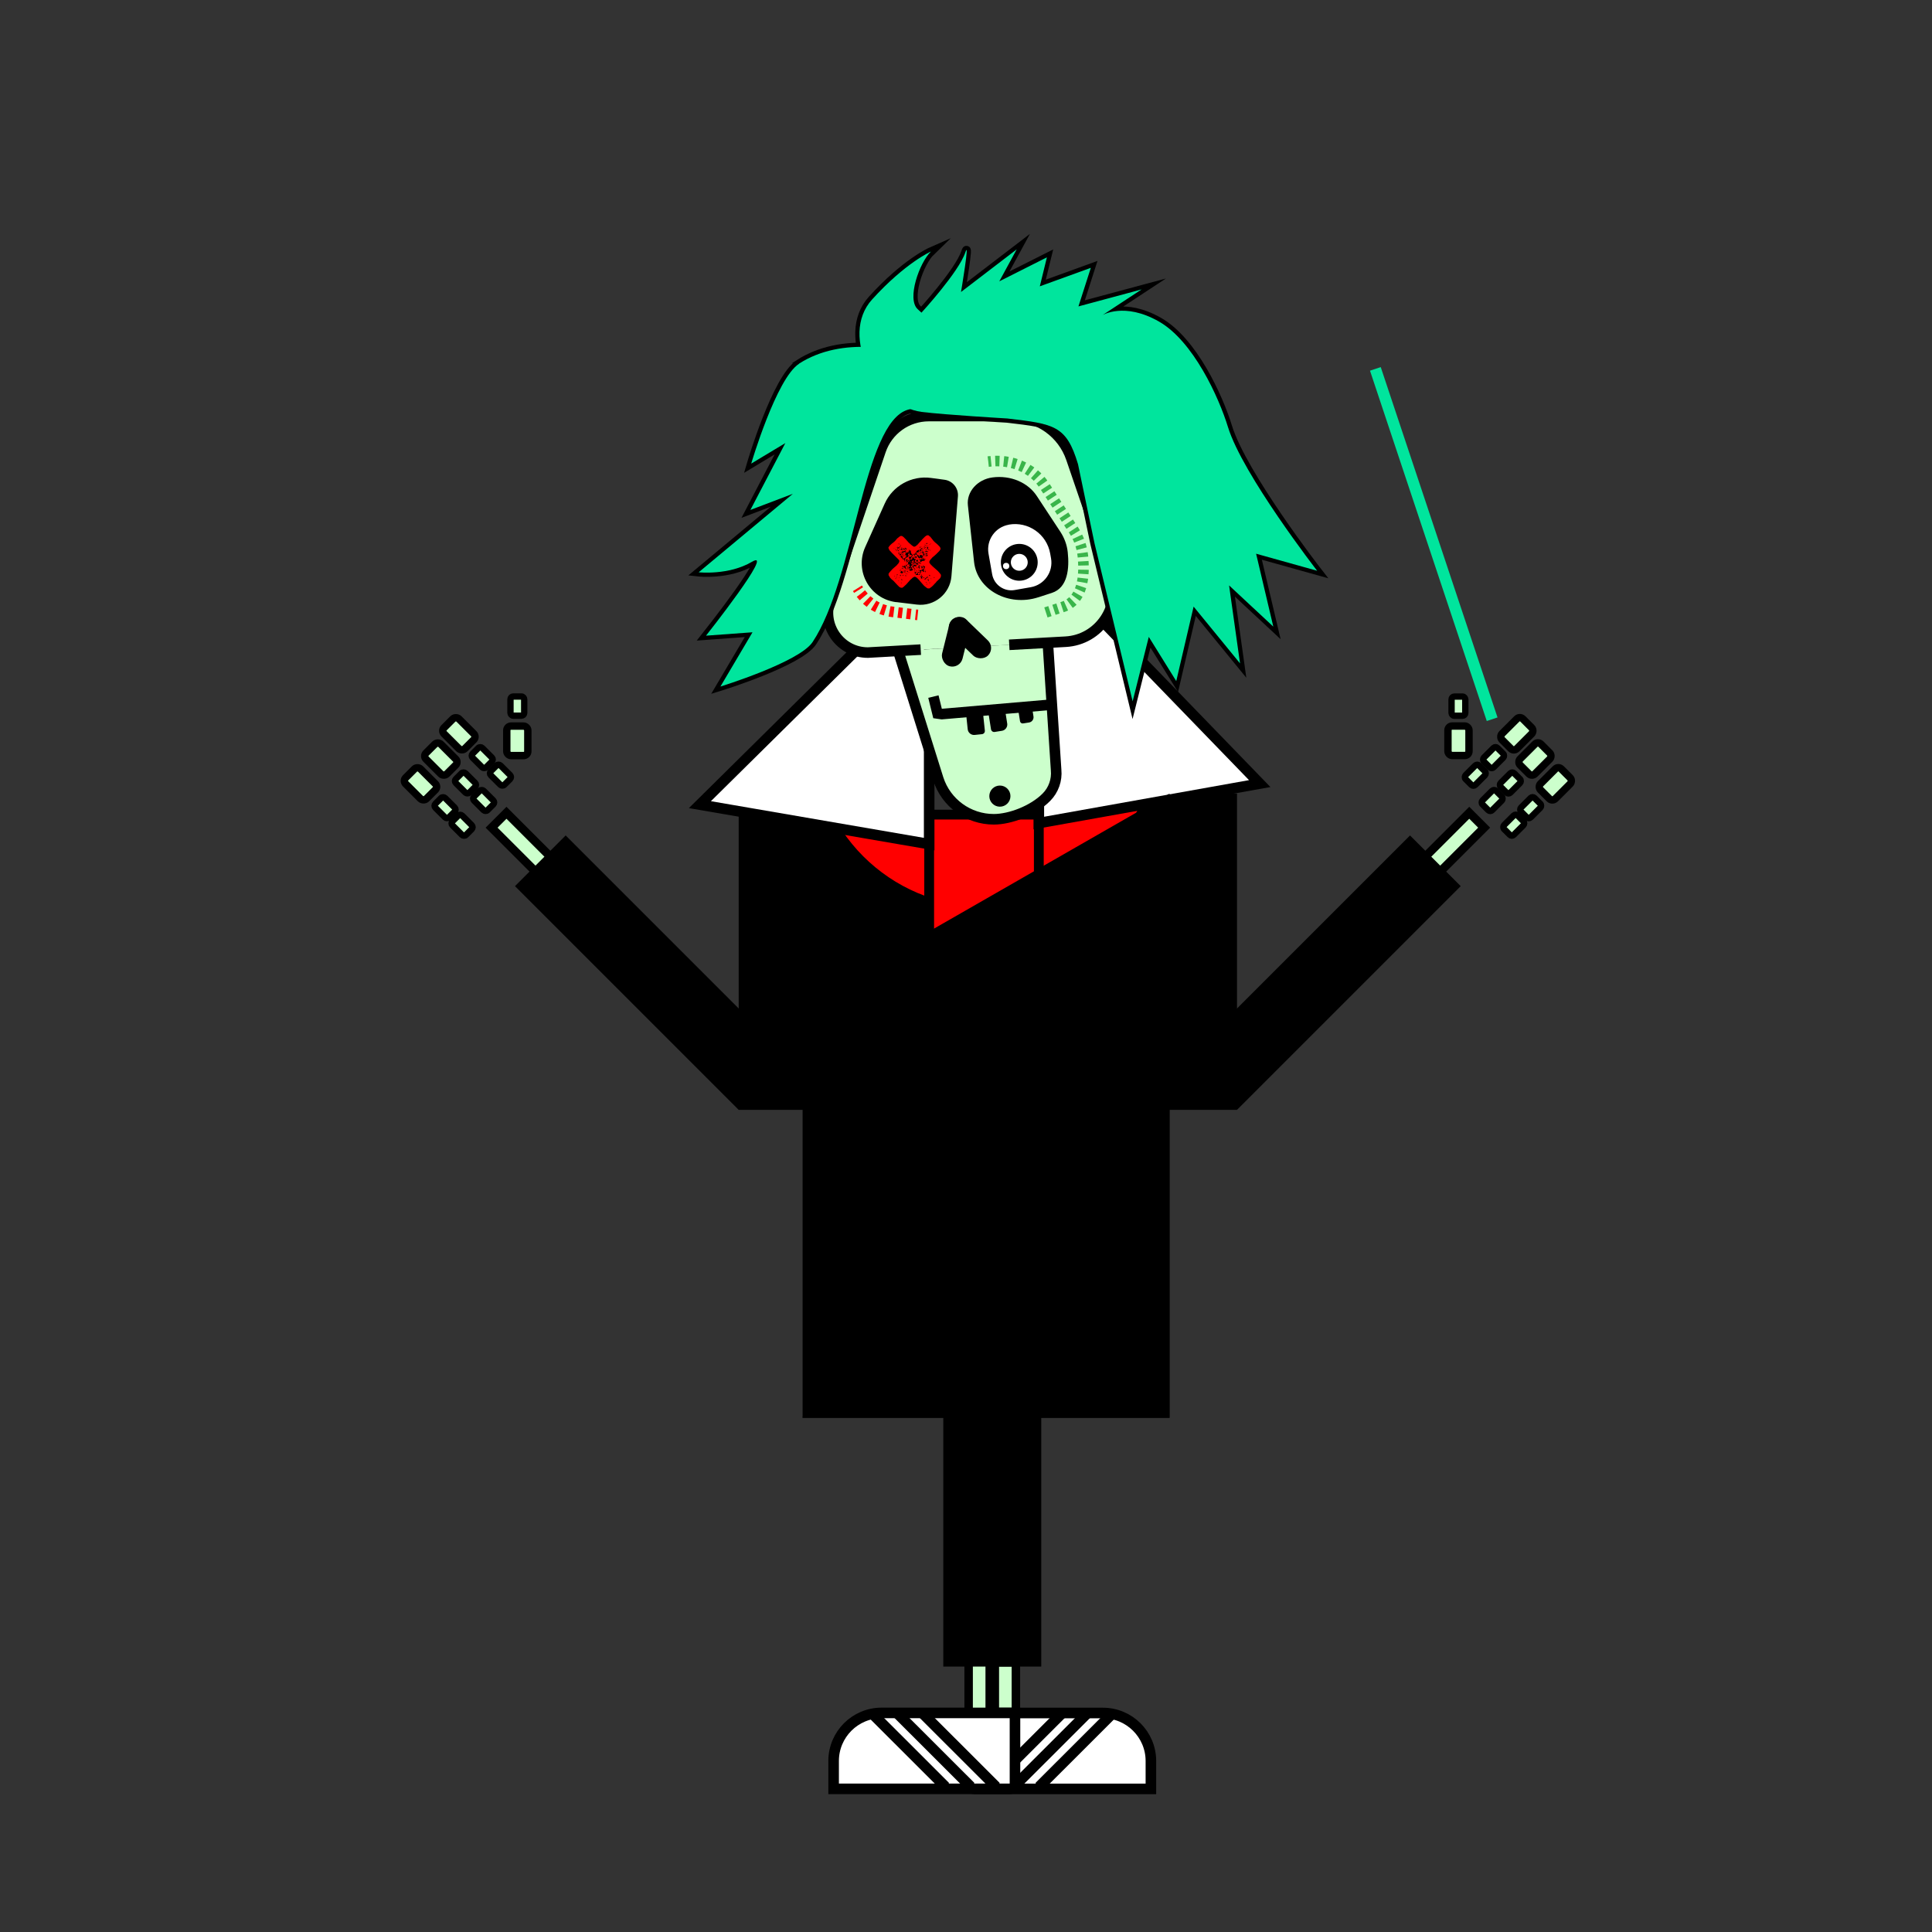 <?xml version="1.0" encoding="UTF-8"?>
<svg xmlns="http://www.w3.org/2000/svg" viewBox="0 0 256 256">
  <rect x="0" y="0" width="256" height="256" fill="#333333" stroke="none"/>
  <defs>
    <style>
      .cls-1 {
        stroke: #00e59d;
        stroke-linecap: square;
        stroke-width: 1.5px;
      }

      .cls-1, .cls-2, .cls-3, .cls-4, .cls-5, .cls-6, .cls-7, .cls-8, .cls-9, .cls-10, .cls-11, .cls-12 {
        stroke-miterlimit: 10;
      }

      .cls-1, .cls-2, .cls-6, .cls-9, .cls-12 {
        fill: none;
      }

      .cls-2, .cls-6, .cls-8, .cls-9, .cls-10, .cls-12 {
        stroke-width: 1.4px;
      }

      .cls-2, .cls-9 {
        stroke: red;
      }

      .cls-3 {
        stroke-width: .84px;
      }

      .cls-3, .cls-4, .cls-5, .cls-6, .cls-7, .cls-8, .cls-10, .cls-11 {
        stroke: #000;
      }

      .cls-3, .cls-4, .cls-5, .cls-13 {
        fill: #cfc;
      }

      .cls-4, .cls-7 {
        stroke-width: 1.12px;
      }

      .cls-5 {
        stroke-width: .98px;
      }

      .cls-14 {
        isolation: isolate;
      }

      .cls-15 {
        mix-blend-mode: hard-light;
      }

      .cls-7 {
        fill: #96bd96;
      }

      .cls-16, .cls-8 {
        fill: #fff;
      }

      .cls-17 {
        fill: #00e59d;
      }

      .cls-18, .cls-10, .cls-11 {
        fill: red;
      }

      .cls-9 {
        stroke-dasharray: .57 .57;
      }

      .cls-11 {
        stroke-width: 1.3px;
      }

      .cls-12 {
        stroke: #39b54a;
        stroke-dasharray: .56;
      }
    </style>
  </defs>
  <g class="cls-14">
    <g id="Layer_1">
      <g>
        <g>
          <g>
            <rect class="cls-4" x="72.83" y="105.33" width="2.79" height="22.91" transform="translate(-60.84 86.69) rotate(-45)"/>
            <circle class="cls-4" cx="84.11" cy="126.66" r="3.07"/>
          </g>
          <rect x="97.89" y="105.15" width="9.5" height="41.91" transform="translate(205.27 252.21) rotate(-180)"/>
          <g>
            <g>
              <rect class="cls-5" x="54.32" y="101.9" width="2.79" height="3.91" rx=".56" ry=".56" transform="translate(168.55 137.9) rotate(135)"/>
              <rect class="cls-3" x="58.07" y="105.75" width="1.82" height="2.54" rx=".36" ry=".36" transform="translate(176.35 140.99) rotate(135)"/>
              <rect class="cls-3" x="60.32" y="108.07" width="1.82" height="2.54" rx=".36" ry=".36" transform="translate(181.84 143.37) rotate(135)"/>
            </g>
            <g>
              <rect class="cls-5" x="57.01" y="98.62" width="2.79" height="3.91" rx=".56" ry=".56" transform="translate(170.83 130.4) rotate(135)"/>
              <rect class="cls-3" x="60.76" y="102.47" width="1.82" height="2.54" rx=".36" ry=".36" transform="translate(178.64 133.49) rotate(135)"/>
              <rect class="cls-3" x="63.17" y="104.8" width="1.82" height="2.54" rx=".36" ry=".36" transform="translate(184.4 135.76) rotate(135)"/>
            </g>
            <rect class="cls-5" x="67.15" y="96.21" width="2.79" height="3.91" rx=".56" ry=".56"/>
            <rect class="cls-3" x="67.64" y="92.29" width="1.82" height="2.54" rx=".36" ry=".36"/>
            <g>
              <rect class="cls-5" x="59.41" y="95.27" width="2.79" height="3.91" rx=".56" ry=".56" transform="translate(172.55 122.98) rotate(135)"/>
              <rect class="cls-3" x="62.98" y="99.12" width="1.82" height="2.54" rx=".36" ry=".36" transform="translate(180.06 126.2) rotate(135)"/>
              <rect class="cls-3" x="65.41" y="101.45" width="1.82" height="2.54" rx=".36" ry=".36" transform="translate(185.84 128.45) rotate(135)"/>
            </g>
          </g>
          <rect x="81.66" y="107.93" width="9.5" height="41.91" transform="translate(238.65 158.91) rotate(135)"/>
        </g>
        <g>
          <g>
            <rect class="cls-4" x="186.17" y="105.33" width="2.79" height="22.91" transform="translate(237.62 331.99) rotate(-135)"/>
            <circle class="cls-4" cx="177.69" cy="126.66" r="3.07"/>
          </g>
          <rect x="154.41" y="105.15" width="9.5" height="41.91"/>
          <rect x="170.63" y="107.93" width="9.5" height="41.91" transform="translate(142.5 -86.27) rotate(45)"/>
          <g>
            <g>
              <rect class="cls-5" x="204.69" y="101.9" width="2.79" height="3.91" rx=".56" ry=".56" transform="translate(133.8 -115.3) rotate(45)"/>
              <rect class="cls-3" x="201.91" y="105.75" width="1.82" height="2.54" rx=".36" ry=".36" transform="translate(135.08 -112.07) rotate(45)"/>
              <rect class="cls-3" x="199.66" y="108.07" width="1.82" height="2.54" rx=".36" ry=".36" transform="translate(136.07 -109.8) rotate(45)"/>
            </g>
            <g>
              <rect class="cls-5" x="201.99" y="98.62" width="2.79" height="3.91" rx=".56" ry=".56" transform="translate(130.69 -114.36) rotate(45)"/>
              <rect class="cls-3" x="199.22" y="102.47" width="1.82" height="2.54" rx=".36" ry=".36" transform="translate(131.97 -111.12) rotate(45)"/>
              <rect class="cls-3" x="196.81" y="104.8" width="1.82" height="2.54" rx=".36" ry=".36" transform="translate(132.91 -108.74) rotate(45)"/>
            </g>
            <rect class="cls-5" x="191.85" y="96.21" width="2.79" height="3.91" rx=".56" ry=".56" transform="translate(386.5 196.32) rotate(-180)"/>
            <rect class="cls-3" x="192.34" y="92.29" width="1.82" height="2.54" rx=".36" ry=".36" transform="translate(386.5 187.13) rotate(-180)"/>
            <g>
              <rect class="cls-5" x="199.59" y="95.27" width="2.79" height="3.91" rx=".56" ry=".56" transform="translate(127.62 -113.64) rotate(45)"/>
              <rect class="cls-3" x="197" y="99.12" width="1.82" height="2.54" rx=".36" ry=".36" transform="translate(128.95 -110.54) rotate(45)"/>
              <rect class="cls-3" x="194.57" y="101.45" width="1.82" height="2.54" rx=".36" ry=".36" transform="translate(129.89 -108.14) rotate(45)"/>
            </g>
          </g>
          <line class="cls-1" x1="197.48" y1="94.59" x2="182.48" y2="49.59"/>
        </g>
        <g>
          <g>
            <rect class="cls-4" x="131.82" y="206.86" width="2.79" height="22.91"/>
            <circle class="cls-4" cx="133.22" cy="204.34" r="3.07"/>
          </g>
          <rect x="128.47" y="152.09" width="9.5" height="68.74"/>
          <g>
            <path class="cls-8" d="M128.47,226.98h17.67c3.51,0,6.36,2.85,6.36,6.36v3.7h-23.38c-.36,0-.65-.29-.65-.65v-9.41h0Z"/>
            <line class="cls-6" x1="144.11" y1="226.98" x2="134.33" y2="236.75"/>
            <line class="cls-6" x1="147.47" y1="226.98" x2="137.69" y2="236.75"/>
            <line class="cls-6" x1="140.76" y1="226.98" x2="130.98" y2="236.75"/>
          </g>
          <g>
            <rect class="cls-4" x="128.35" y="206.86" width="2.79" height="22.91" transform="translate(259.49 436.63) rotate(-180)"/>
            <circle class="cls-4" cx="129.75" cy="204.34" r="3.07"/>
          </g>
          <rect x="125" y="152.09" width="9.5" height="68.74" transform="translate(259.49 372.92) rotate(-180)"/>
          <g>
            <path class="cls-8" d="M111.12,226.98h23.38v3.7c0,3.51-2.85,6.36-6.36,6.36h-17.67v-9.41c0-.36.29-.65.65-.65Z" transform="translate(244.96 464.01) rotate(-180)"/>
            <line class="cls-6" x1="118.85" y1="226.98" x2="128.63" y2="236.75"/>
            <line class="cls-6" x1="115.49" y1="226.98" x2="125.27" y2="236.75"/>
            <line class="cls-6" x1="122.2" y1="226.98" x2="131.98" y2="236.75"/>
          </g>
        </g>
        <g>
          <g>
            <rect class="cls-4" x="129.26" y="99.56" width="2.79" height="22.91" transform="translate(261.32 222.03) rotate(180)"/>
            <circle class="cls-4" cx="130.66" cy="124.99" r="3.07"/>
          </g>
          <polygon points="154.97 187.86 106.35 187.86 106.35 106.27 130.38 109.62 154.97 105.15 154.97 187.86"/>
          <path class="cls-10" d="M130.38,120.8c-12.87,0-23.33-10.47-23.33-23.33h9.78c0,7.47,6.08,13.55,13.55,13.55s13.55-6.08,13.55-13.55h9.78c0,12.87-10.47,23.33-23.33,23.33Z"/>
          <polygon class="cls-16" points="142.22 78.32 137.65 78.32 137.65 109.06 166.92 103.83 142.22 78.32"/>
          <rect class="cls-11" x="123.12" y="107.94" width="14.53" height="17.88"/>
          <polygon class="cls-16" points="118.54 81.12 123.12 81.12 123.12 111.85 92.74 106.62 118.54 81.12"/>
          <polygon class="cls-6" points="142.22 78.32 137.65 78.32 137.65 109.06 166.92 103.83 142.22 78.32"/>
          <polygon class="cls-6" points="118.54 81.12 123.12 81.12 123.12 111.85 92.74 106.62 118.54 81.12"/>
          <polygon points="154.97 187.86 106.35 187.86 116.97 126.94 154.97 105.15 154.97 187.86"/>
        </g>
        <g>
          <g>
            <path class="cls-13" d="M133.73,85.44l7.47-.41c4.46-.25,7.45-4.69,6.01-8.92l-5.26-15.38c-1.15-3.35-4.29-5.6-7.83-5.6h-11.05c-2.89,0-5.45,1.84-6.38,4.57l-6.7,19.79c-1.16,3.43,1.39,6.98,5.01,6.98l7-.39"/>
            <path class="cls-13" d="M138.84,85.15l1.1,16.87c.13,1.34-.34,2.67-1.29,3.62-.87.88-2.07,1.61-3.32,2.12-1.25.51-2.56.8-3.65.8-3.35,0-6.32-2.16-7.35-5.34l-5.32-16.97"/>
            <path class="cls-6" d="M133.73,85.44l7.47-.41c4.46-.25,7.45-4.69,6.01-8.92l-5.26-15.38c-1.15-3.35-4.29-5.6-7.83-5.6h-11.05c-2.89,0-5.45,1.84-6.38,4.57l-6.7,19.79c-1.16,3.43,1.39,6.98,5.01,6.98l7-.39"/>
            <path class="cls-6" d="M138.84,85.15l1.1,16.87c.13,1.34-.34,2.67-1.29,3.62-.87.88-2.07,1.61-3.32,2.12-1.25.51-2.56.8-3.65.8-3.35,0-6.32-2.16-7.35-5.34l-5.32-16.97"/>
            <path d="M137.6,79.14l1.78-.58c2.12-.69,2.33-3.26,2.1-5.4-.1-.95-.44-1.87-.96-2.67l-3.12-4.74c-1.18-1.82-3.49-2.8-5.88-2.49h0c-2.01.26-3.47,1.91-3.27,3.7l.82,7.51c.41,3.69,4.55,5.96,8.52,4.67Z"/>
            <g>
              <rect x="127.12" y="81.15" width="2.79" height="6.71" rx="1.4" ry="1.4" transform="translate(-21.54 118.25) rotate(-46)"/>
              <rect x="125.27" y="81.68" width="2.79" height="6.71" rx="1.4" ry="1.4" transform="translate(24.33 -28.12) rotate(14)"/>
            </g>
            <path d="M118.76,79.78l2.72.33c2.31.28,4.4-1.42,4.59-3.75l.86-10.58c.09-1.09-.69-2.07-1.78-2.21l-1.78-.24c-2.58-.35-5.09,1.04-6.15,3.42l-2.58,5.75c-1.43,3.2.64,6.87,4.12,7.29Z"/>
            <path class="cls-16" d="M134.42,69.33h0c2.61,0,4.73,2.12,4.73,4.73v.64c0,1.82-1.48,3.3-3.3,3.3h-2.17c-1.43,0-2.58-1.16-2.58-2.58v-2.77c0-1.83,1.48-3.31,3.31-3.31Z" transform="translate(-10.74 24.58) rotate(-10)"/>
            <g>
              <circle cx="135.06" cy="74.51" r="2.44"/>
              <circle class="cls-16" cx="133.32" cy="75" r=".42"/>
              <circle class="cls-16" cx="135.06" cy="74.51" r="1.12"/>
            </g>
            <path d="M128.16,94.56h2.24v2.38c0,.23-.19.42-.42.42h-.98c-.46,0-.84-.38-.84-.84v-1.96h0Z" transform="translate(-9.32 14.04) rotate(-6)"/>
            <path d="M131.98,94.11h.98c.23,0,.42.19.42.42v2.38h-2.24v-1.96c0-.46.38-.84.84-.84Z" transform="translate(277.84 169.14) rotate(171)"/>
            <path d="M135.72,93.47h.81c.19,0,.35.16.35.35v1.97h-1.86v-1.62c0-.38.31-.7.7-.7Z" transform="translate(285.03 166.82) rotate(171)"/>
            <circle cx="132.49" cy="105.49" r="1.4"/>
            <path class="cls-7" d="M105.88,48.2c-3.01,1.93-6.34,13.23-6.34,13.23l4.52-2.72-4.63,8.86,5.63-2.14-12.48,10.4s3.97.44,7.08-1.4-6.11,9.8-6.11,9.8l6.16-.45-4.25,7.19s10.43-3.22,12.21-5.89c5.59-8.38,6.71-29.06,12.63-30.79,4.63-1.35,15.87-.61,15.87-.61,0,0-18.98-12.74-30.3-5.49Z"/>
            <path class="cls-7" d="M122.09,54.57c-5.85-.72-10.95-10.01-6.54-14.88,4.41-4.87,7.8-6.36,7.8-6.36-1.52,1.47-3.23,6.29-1.75,7.64l.5.46s4.94-5.38,5.81-7.98c.63-1.9-.57,5.24-.57,5.24l7.38-5.65-2.31,4.24,6.31-3.18-.94,3.84,6.76-2.45-1.64,5.11,8.37-2.25-5.19,3.41s2.88-1.77,7.46.83c4.58,2.59,7.98,10.1,9.17,13.99,1.95,6.33,11.82,19.05,11.82,19.05l-8.09-2.26,2.28,9.66-5.86-5.46,1.45,10.33-6.15-7.52-2.3,9.87-3.64-5.86-2.14,8.54-5.05-20.93-2.19-10.5c-1.53-5.12-3.13-5.32-9.38-6.05,0,0-8.08-.47-11.37-.87Z"/>
            <path class="cls-18" d="M124.05,77.15l-.21.21-.2.22-.22.2-.1.07-.17.12h-.16s-.11-.02-.11-.02l-.17-.12-.25-.2-.27-.3-.17-.2-.26-.31-.25-.25-.15-.1-.12-.05-.12.02-.2.12-.11.11-.2.17-.52.59-.21.19-.11.11-.2.15h-.19s-.21-.1-.21-.1l-.26-.26-.31-.33-.19-.21-.3-.25-.19-.21-.06-.11-.12-.2v-.19s.14-.2.14-.2l.2-.22.19-.21.53-.46.17-.2.07-.07.12-.22v-.19s-.15-.16-.15-.16l-.81-.81-.19-.21-.11-.11-.14-.23-.04-.19.14-.19.1-.12.22-.2.21-.16.21-.19.28-.33.23-.19.21-.14h.19s.19.12.19.12l.31.31.38.43.43.38.17.12.11.06.15-.02.16-.11.19-.16.17-.2.48-.53.31-.31.19-.14.15-.05h.11s.14.12.14.12l.1.07.17.2.27.35.2.2.31.26.28.28.11.16.04.14-.04.14-.12.17-.42.42-.21.19-.31.26-.16.19-.1.1-.1.17-.04.14.04.11.11.16.3.3.68.6.19.21.09.11.14.19v.21s-.1.23-.1.23l-.21.21-.32.3ZM119.05,72.03l.09.16v-.11s-.02-.06-.02-.06h-.06ZM118.5,72.68v-.02s-.06-.01-.06-.01v.02s.04.04.04.04l.02-.02ZM118.82,72.56v-.05h-.05l-.02.02h.01v.04h.04s.02-.01.02-.01ZM119,72.42v-.02h-.06v.04h.06ZM118.9,72.57v.07s.05.05.05.05l.32-.12-.31-.06-.06.06ZM118.74,72.85l.02-.07h-.01s-.04-.02-.04-.02l-.05.05v.07s.07-.02.07-.02ZM119.29,72.24v.05l.05.02.05-.05-.06-.04h-.04ZM119.32,72.45l-.06-.06h-.06s.01.1.01.1h.09s.02-.04.02-.04ZM119.02,73l.12.02-.06-.09-.1-.07v-.06s-.1-.06-.1-.06l.06.14h.02s.05.12.05.12ZM118.87,72.98l-.04-.04-.07.02v.06s.05.01.05.01l.06-.06ZM119.18,72.72v.09h.11v.11s.06-.1.06-.1l-.17-.1ZM119.44,72.56v.06s.21.05.21.05v-.02l-.17-.1h-.04ZM119.52,72.94l.07-.12-.07-.12h-.04s-.06-.02-.06-.02l-.04.06.14.21ZM118.99,73.15l.11.09-.02-.07-.04-.04-.05.02ZM119.72,72.62v.14s.05.14.05.14h.06s.05-.14.05-.14l-.07-.12h-.09ZM119.24,73.12h-.02s-.01.04-.01.04l.04.04.05-.02-.05-.05ZM119.19,73.47l-.06-.04.1-.17-.2.05.07.15h.09ZM119.88,72.56l.11.21.02.12-.11.11-.35.05-.02.07.05.1.16-.04v-.06s.05-.04.05-.04l.11.11h.14s.02-.06.02-.06l-.02-.05-.05.02-.04-.04.12-.22v-.06s.05-.11.05-.11l-.25-.12ZM119.5,73.04h-.05v.06s.02.04.02.04l.02-.1ZM119.45,73.31h.06s.02.01.02.01h.21s0-.06,0-.06l-.35-.02-.04.09.02.02h.05s.01-.04.01-.04ZM119.44,73.54l-.02-.05v-.06s-.05-.04-.05-.04h-.07s-.14.16-.14.16l.02.02h.22s.04-.04.04-.04ZM119.57,73.41v.09s-.07.04-.07.04v.05s.05,0,.05,0l.1-.1v-.1s-.07.02-.07.02ZM120.89,75.62l.02-.15.09-.06-.06-.06-.09.04h.01s-.05-.01-.05-.01v-.11s.02-.01.02-.01l.02-.1-.05-.02-.06.04-.02-.02h.01s-.05-.06-.05-.06l.04-.04v-.04s.12-.14.12-.14l.06.04.02-.02v-.05h-.04s.02-.04.02-.04v-.09s-.07.01-.07.01l-.06.06-.04-.04v-.05l.06-.04v-.07l-.06-.06.05-.07-.04.06.12.12.02-.02v-.06s-.06-.05-.06-.05v-.12l.07-.1h.07l.07-.05h.06s0,.11,0,.11h-.01s-.02.01-.02.01v.02h.01s.06,0,.06,0l.04.06-.12.27h.04s-.01,0-.01,0v.04s.05-.01.05-.01h.01v-.04h-.01s-.02-.01-.02-.01l.12-.1h.05l.14.09v.14s.1.01.1.01v-.04h.06l.02.02.11-.04v-.06s-.46-.25-.46-.25l-.02-.15.1-.2-.02-.07h-.09s-.07.04-.07.04l-.11-.26-.12.07-.11-.11h-.02v-.04s.1-.04.1-.04l.05-.1h-.01v-.04l-.02-.02.1-.02-.06-.04-.06.04-.07-.1-.12-.15v-.19s-.05-.06-.05-.06l.05-.07-.07-.02-.06.04h-.02l-.05-.05-.02-.1-.05.07.04.16-.22.07.04.04.25.02.05.05-.49-.02-.02.07-.14.11.06.23h.16s.07.04.07.04l-.22.07v.06s-.06.12-.06.12l-.21.11h-.06s-.1-.11-.1-.11v-.06s.07-.01.07-.01l.04-.04v-.05s-.17.02-.17.02v-.12h-.01s-.09,0-.09,0l-.04.04h-.05s-.02.05-.02.05l.39.42.04-.04.1-.02-.02.07.07.25.07-.05-.05-.17.02-.05v-.11s.12-.16.12-.16h.11s.05-.06.05-.06l.02.02.12-.1.04-.11-.02-.07h-.06s-.01-.02-.01-.02l.09-.19.11-.04.05.1-.04.06h-.05l-.02.02.39.05h.01s.02.04.02.04l-.05.02-.04.06h.01s-.05.06-.05.06v.05s-.02.02-.02.02h-.2l-.11.09.06.06.02.1.06.04h.06s.05-.06.05-.06v-.02h.06s.05-.04.05-.04l-.02-.12.06-.04v-.04s.09.15.09.15v.14s-.1.09-.1.09h-.25l-.05.07.07.1h.06s-.1.04-.1.04l-.11-.11-.07.02-.05.07-.07.02-.02-.05.09-.19-.22.02v-.04h-.06v.04s.04.02.04.02l.04.09v.06s.01.05.01.05h.04s-.01.22-.01.22l.21-.23.19.04-.02.02v.02s-.09-.01-.09-.01l-.12.12.05.12v.04s-.09.05-.09.05l-.02.07.1.02.09-.09h.02l.05.07v.09s-.11.05-.11.05l.06.04.09-.04.04.09-.06.09h-.01s-.04,0-.04,0l-.07-.02-.07.02-.06-.06-.06.04.02.05.06.04-.05.22h-.09s-.04.07-.04.07l.19-.09v-.11s.05-.01.05-.01v-.06s-.06-.02-.06-.02l.05-.05.07.02.06-.04-.07.1v.16s.05.04.05.04l.04-.04v-.09s.04-.02.04-.02l.06.04.04-.04v-.06s.02-.01.02-.01h.04s.01.12.01.12h-.04s-.06.12-.06.12l-.16.06-.05.07.14-.04.09.11.15-.02.02-.05h.06s0,.04,0,.04h.05s.05-.05.05-.05ZM120.11,73.01v.04s.02.04.02.04h.02l-.02-.07h-.02ZM119.73,73.59v.04s.05.01.05.01l.05-.05v-.05h-.04s-.05.01-.05.01v.04ZM120.46,73.68l.05.02.05-.02v-.04s-.05-.04-.05-.04l-.06.04v.04ZM121.88,72.48l-.04.06v.06s.15-.09.15-.09l-.02-.05h-.09ZM122.04,72.4v.04s.02.04.02.04h.02s.02-.02.02-.02l-.05-.05h-.02ZM122.53,74.15l.02-.02h.09s.04-.05.04-.05h-.23s-.1-.23-.1-.23l-.05.3-.05.05-.05-.27.07-.15v-.09s-.19-.17-.19-.17l-.23.06v.17l-.05.07-.07-.22-.19-.09-.14-.21.04-.04v-.04s.02-.06.02-.06h.14s-.01.05-.01.05l.05.05h.06s-.02-.19-.02-.19h.14s-.01-.1-.01-.1l-.04-.04v-.05s-.06-.04-.06-.04l-.04.06-.05.02-.16.09-.06.16-.12.07.04.04.02.1h-.01s-.06-.02-.06-.02l-.25.07.05.07.35-.02.12.1.02.15.09.06-.02.02.1.12.11.04.07-.02v-.06s.02-.01.02-.01l.2.1.02.1-.1.07-.05-.05v-.05l-.05-.02-.05.35.1.1.02-.02h.02l.16-.14.1.02.16-.06.04.04h.02l.02-.07-.04-.06h.01s0-.04,0-.04ZM119.66,75.1l.16.11h.04s.15.19.15.19h.04s.04,0,.04,0l-.14-.36.02-.07-.09-.06-.09.09.05.02.05-.02h.01s-.1.06-.1.06h-.01s-.02.01-.02.01v-.02s-.01.01-.01.01h-.06s-.04-.05-.04-.05v-.04s-.02-.01-.02-.01h-.04s-.05.19-.05.19h.06s.05-.04.05-.04ZM122.48,72.15v.02s.02.02.02.02h.04s.01,0,.01,0v-.02h-.01s-.06-.02-.06-.02ZM121.89,72.74v.25l.04.04.16-.09v-.06s-.19-.15-.19-.15h-.01ZM122.17,72.61l-.16.06-.02.1.06-.06.07.07.1.02-.05-.2ZM121.26,73.59l-.06-.04-.12.07v.04s.06.02.06.02l.11-.06v-.04ZM122.71,72.05v.04s.07-.01.07-.01l.06-.06.05.02h.06s-.14-.1-.14-.1l-.11.11ZM120.06,74.79h.09s-.04-.07-.04-.07l-.05-.02v.1ZM122.56,72.4l-.04-.06h-.07v.02s.06.09.06.09l.05-.05ZM119.3,75.63l.09-.11h-.06s-.01,0-.01,0h-.02l-.06.04v.06s.07.01.07.01ZM122.72,72.31l.02-.02-.06-.06h-.07l.02.07.09.04v-.02ZM122.37,72.46l-.04.04v.05s.1-.1.1-.1h-.06ZM119.62,75.33v-.11s-.14.12-.14.12l.02.05h.05l.06-.06ZM118.57,76.36v-.06h-.04l-.02.05.04.04.02-.02ZM122.34,72.57l-.09.11.12-.07-.04-.04ZM120,75.07l.15-.07.05-.1-.07-.05-.1.07-.02.15ZM122.1,73.22l-.02-.05h-.06s-.02-.04-.02-.04h-.02s-.01-.06-.01-.06h-.06s-.01.07-.01.07l.19.11.04-.04ZM121.41,73.72h-.06s-.04.05-.04.05l-.05-.02-.05.02-.05.12.05.02.05-.05.19.11v-.23s.02-.01.02-.01v-.05s-.04-.01-.04-.01l-.02.05ZM118.95,76.17v-.06s-.11.02-.11.02l-.02.05v.04h.06l.07-.05ZM120.66,74.37l.05.1-.05.02h-.11s.11-.12.11-.12ZM122.61,72.5v.02l-.12.05-.02.15.28-.26-.14.04ZM119.26,75.81l.09.09h.05s.1.1.1.1l.47-.39.02-.12-.31.33h-.07s-.06-.06-.06-.06l.04-.06-.1-.07-.22.2ZM119.74,75.36v.04s.07-.01.07-.01v-.04s-.04-.05-.04-.05l-.04.06ZM122.29,72.87h.02s.05-.05.05-.05v-.02s-.04-.01-.04-.01l-.05.05v.04ZM122.24,72.99l-.07-.05-.04.04v.05h.04s.02.06.02.06l-.05.15.04.11h.04s.02-.36.02-.36ZM121.94,73.38v-.04s-.05-.01-.05-.01l-.05.02v.02s.05.05.05.05h.02s.02-.05.02-.05ZM118.73,76.52h.06s.09-.07.09-.07h-.01s-.02-.01-.02-.01l-.02.02h-.09s0,.06,0,.06ZM120.85,74.37l-.05.07.05-.07ZM122.93,72.32v.04s.01.02.01.02h.05v-.05l-.02-.02h-.01s-.02.01-.02.01ZM123.08,72.2h.11s.06-.02.06-.02v-.02s-.02-.02-.02-.02l-.15.07ZM119.72,75.61l.05.02v-.02s-.04-.06-.04-.06l-.02.02v.04ZM123.31,71.99v.06s.04,0,.04,0v-.06s-.04,0-.04,0ZM118.79,76.51v.02h-.01s.01-.02.01-.02ZM118.73,76.69v-.04s-.04-.02-.04-.02l-.06.04.04.04h.06ZM122.93,72.47h-.07l-.05.05.12.35.06-.33-.06-.06ZM119.34,76.11v-.04s0-.01,0-.01h-.05v.02s-.01.01-.01.01h.06ZM121.01,74.51l-.1.05.07.12h.01s.05-.04.05-.04l.02-.32-.1.07.04.11ZM122.4,73.03l-.06.04.06.04.06-.04-.06-.04ZM122.71,72.87h-.12l.09.06.12-.17h-.09v.11ZM122.67,73.62h-.05l-.12-.1v-.14s-.09-.1-.09-.1l.02-.15-.16.04v.16h.09l.04.06-.11.11v.14s.07.04.07.04l.04-.04-.02-.05.04-.04h.05l.19.14.06-.04.12.07.12-.25-.28.14ZM119.27,76.32l.1-.02.02-.05-.07-.05h-.04s-.04.07-.04.07l.02.05ZM123.06,72.51v.05h.02s.01.01.01.01h.01s0-.04,0-.04l-.05-.02ZM121.66,74.51l.1.05.06.09.1.02.06-.04.02.1h.04s0-.06,0-.06l-.04-.06h.01s-.11-.05-.11-.05l-.02-.05h-.06s-.01,0-.01,0l-.12-.05-.05-.07v-.15l-.1-.1-.04.06-.02-.02h-.02v.06h-.06l-.02.15.09.04.06-.04v-.04s.02-.04.02-.04l.1.2-.1-.02.06.11.05-.02v-.06ZM119.2,76.52v-.02s-.04-.01-.04-.01l-.04.04v.02s.07-.02.07-.02ZM122.82,73l-.06-.04-.2.15.12.07.12-.07v-.02s.01-.01.01-.01v-.07ZM120.05,75.81l-.07-.1-.17.15.05.02.11-.09h.09ZM120.29,75.8l-.02-.15h-.16s.16.17.16.17l.02-.02ZM121.03,74.84v-.09s-.01,0-.01,0l-.04.06.05.02ZM123.01,72.8v.04s0,.04,0,.04h.04s.07-.04.07-.04v-.06s-.05-.01-.05-.01l-.06.04ZM120.8,75.06l.1.02.07.15h.04s.02-.01.02-.01l.04.06h.04s.05.16.05.16l.16.04-.32-.39.09-.04h.01s.2-.06.2-.06l-.04.11.17-.12v-.02s.09-.04.09-.04l-.38-.09-.07-.07v.11s-.01.02-.01.02v.06s-.25.11-.25.11ZM119.56,76.28l.05.02.11-.06v-.1s-.07.1-.07.1h-.05l-.04.04ZM121.77,74.12l.02.05.02.02.06-.06-.02-.05h-.06s-.02.04-.02.04ZM122.96,73.05l-.06-.04h-.02s-.02.02-.02.02v.19s0,.01,0,.01h.02s.09-.19.09-.19ZM119.05,76.96v-.04s0-.01,0-.01h-.06s0,.04,0,.04h.06ZM122.87,73.4l.02-.07-.1-.02-.19.06.02.07.12.05.11-.09ZM121.22,74.79h.06s.04-.05.04-.05l-.04-.04-.06.04v.05ZM120.09,76v-.02h-.01s-.06-.02-.06-.02l-.04.04.05.02h.06ZM123.22,72.87l-.02.05.05.05.02-.02v-.09s-.05.01-.05.01ZM122.14,73.98h-.01s0-.01,0-.01h.01ZM122.47,73.74h.01s-.04-.02-.04-.02l-.06.06h.09s0-.04,0-.04ZM119.97,76.22l-.06.04.05.05.1.02.1-.07-.17.02v-.06ZM119.55,76.89v-.07l-.04-.06-.07-.02-.04.06.04.04h.05l.06.06ZM120.51,75.85l-.05-.05h-.05l-.04.04h.14ZM120.25,76.01l-.06.04-.02.05h.01s.02.01.02.01l.04-.04v-.06ZM122.04,74.45h-.01s-.01,0-.01,0h.02ZM121.51,75.35l.09-.11-.2-.15v.1h.11s.01.02.01.02v.14ZM119.44,77.3v-.04s-.01-.05-.01-.05v-.04s-.04.02-.04.02v.1h.05ZM121.8,74.9h-.04s-.05.01-.05.01v.04s.01.07.01.07l.25.02v-.02l-.17-.12ZM121.8,75.4l.09-.16-.1-.17h-.1l-.05.07.14.14.02.12ZM121.27,75.73l-.02-.07-.06-.06-.06.04.15.1ZM121.35,76.05l-.05-.07.1-.1.02-.1-.25.05v.05l.05.05.02.1.1.02ZM121.5,75.65l-.05-.05-.06.04.06.06h.05v-.05ZM122.08,75l.04.33h.09s.07-.16.07-.16l-.1-.15-.1-.02ZM122.46,75.73l.02-.07-.02-.05h-.06s-.05-.01-.05-.01l.16-.28-.02-.07.1-.15-.3-.17.02.12.06.06.06.23-.43.23-.16-.04.04.21.2-.02v-.09s.09-.05.09-.05l.11.16h.19ZM121.78,75.57v-.06h-.06l-.02.07.04.06.05-.07ZM122.06,75.85v-.05s-.1-.02-.1-.02l-.1.05-.23-.06-.04.04.02.1h.05l.1-.07.05.05.25-.02ZM121.67,76.15l-.02-.15-.07-.05h-.07l-.02.07h-.01s-.07.06-.07.06h-.06s-.02.06-.02.06l.04.04h.3l.04-.04ZM121.94,76.07v-.12h-.02s-.06.04-.06.04v.06s-.04.02-.04.02v.02s-.07.02-.07.02v.07h.06s.04-.05.04-.05h.02l.07-.07ZM122.62,75.62v-.09s-.06-.02-.06-.02v.04s0,.04,0,.04l.06.04ZM122.06,76.17v.04s.01.05.01.05h.04s.06-.05.06-.05v-.04s-.06-.02-.06-.02l-.05.02ZM122.19,76.69l.02-.05-.05-.07.14-.21h-.27s-.02-.05-.02-.05h-.05l-.02.05.06.04v.06s.06.05.06.05l-.05.07.04.06.15.05ZM122.54,75.74v.04s.06.02.06.02h.06s.04-.05.04-.05l-.09-.06-.07.05ZM122.47,76.6v-.04s0-.04,0-.04l-.05-.02-.07.05v.04s.06.02.06.02h.06ZM123,76.52l-.07-.1-.1.02-.31.28v.07l.04.04.3-.32.07.02.07-.02ZM123.24,76.31v-.06s-.06-.07-.06-.07h-.06s-.01.07-.01.07l.04.06.05.02.05-.02ZM123.09,76.97l-.07-.15v-.15l-.11.16.14.16.05-.02ZM122.75,77.16v-.02s-.02-.02-.02-.02l-.06.04v.04s.05.01.05.01l.04-.04ZM123.37,76.72h.04s0-.04,0-.04h-.01s-.04-.02-.04-.02l-.05.02.06.04ZM122.88,77.46l-.02-.07-.09-.04.07.12h.04ZM123.77,76.47l-.02.05.02.07h.04s.01-.05.01-.05v-.05l-.02-.02h-.02ZM123.19,77.27l.04-.06v-.04s-.04,0-.04,0l-.04.06v.04s.04,0,.04,0Z"/>
            <g class="cls-15">
              <path class="cls-17" d="M105.88,48.2c-3.01,1.93-6.34,13.23-6.34,13.23l4.52-2.72-4.63,8.86,5.63-2.14-12.48,10.4s3.97.44,7.08-1.4-6.11,9.8-6.11,9.8l6.16-.45-4.25,7.19s10.43-3.22,12.21-5.89c5.59-8.38,6.71-29.06,12.63-30.79,4.63-1.35,15.87-.61,15.87-.61,0,0-18.98-12.74-30.3-5.49Z"/>
            </g>
          </g>
          <path class="cls-12" d="M138.59,81.15l2.24-.73c2.67-.87,2.93-4.1,2.65-6.8-.13-1.2-.55-2.35-1.21-3.36l-3.92-5.97c-1.48-2.3-4.39-3.53-7.4-3.13h0"/>
          <g>
            <path class="cls-2" d="M113.62,77.95c.05.08.09.16.14.24"/>
            <path class="cls-9" d="M114.08,78.66c.98,1.29,2.45,2.21,4.24,2.42l2.72.33"/>
            <line class="cls-2" x1="121.32" y1="81.45" x2="121.6" y2="81.48"/>
          </g>
          <polyline class="cls-6" points="138.76 93.42 124.79 94.62 124.23 94.54 123.68 92.3"/>
          <g class="cls-15">
            <path class="cls-17" d="M122.09,54.57c-5.85-.72-10.95-10.01-6.54-14.88,4.41-4.87,7.8-6.36,7.8-6.36-1.52,1.47-3.23,6.29-1.75,7.64l.5.46s4.94-5.38,5.81-7.98c.63-1.9-.57,5.24-.57,5.24l7.38-5.65-2.31,4.24,6.31-3.18-.94,3.84,6.76-2.45-1.64,5.11,8.37-2.25-5.19,3.41s2.88-1.77,7.46.83c4.58,2.59,7.98,10.1,9.17,13.99,1.95,6.33,11.82,19.05,11.82,19.05l-8.09-2.26,2.28,9.66-5.86-5.46,1.45,10.33-6.15-7.52-2.3,9.87-3.64-5.86-2.14,8.54-5.05-20.93-2.19-10.5c-1.53-5.12-3.13-5.32-9.38-6.05,0,0-8.08-.47-11.37-.87Z"/>
          </g>
        </g>
      </g>
    </g>
  </g>
</svg>